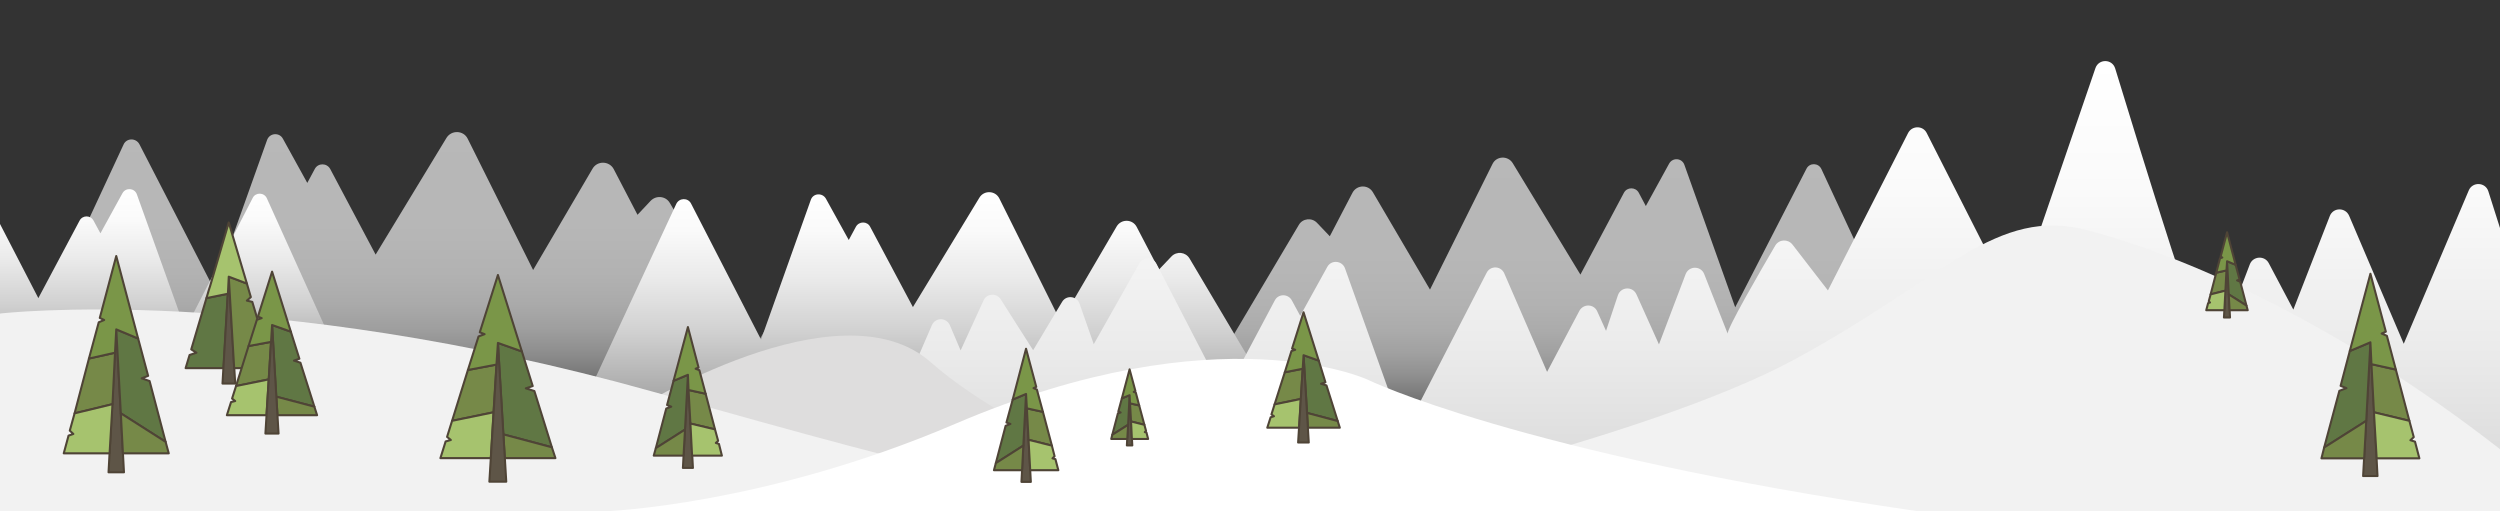 <?xml version="1.0" encoding="utf-8"?>
<!-- Generator: Adobe Illustrator 19.1.0, SVG Export Plug-In . SVG Version: 6.00 Build 0)  -->
<svg version="1.1" xmlns="http://www.w3.org/2000/svg" xmlns:xlink="http://www.w3.org/1999/xlink" x="0px" y="0px"
	 viewBox="0 0 1200 245.3" style="enable-background:new 0 0 1200 245.3;" xml:space="preserve">
<rect x="0" y="0" width="1200" height="245.3" fill="#333333" stroke="none"/>
<style type="text/css">
	.st0{display:none;}
	.st1{display:inline;fill:#869E54;}
	.st2{display:inline;fill:#E6EFF3;}
	.st3{display:inline;fill:#E8E619;stroke:#ECC91A;stroke-width:1.5;stroke-miterlimit:10;}
	.st4{opacity:0.65;fill:url(#SVGID_1_);}
	.st5{opacity:0.65;fill:url(#SVGID_2_);}
	.st6{fill:url(#SVGID_3_);}
	.st7{fill:url(#SVGID_4_);}
	.st8{fill:url(#SVGID_5_);}
	.st9{fill:url(#SVGID_6_);}
	.st10{fill:#DEDDDD;}
	.st11{fill:#F2F2F2;}
	.st12{fill:#FFFFFF;}
	.st13{fill:#3F3931;stroke:#4F4436;stroke-linecap:round;stroke-linejoin:round;stroke-miterlimit:10;}
	.st14{fill:#768948;stroke:#4F4436;stroke-linecap:round;stroke-linejoin:round;stroke-miterlimit:10;}
	.st15{fill:#A6C36E;stroke:#4F4436;stroke-linecap:round;stroke-linejoin:round;stroke-miterlimit:10;}
	.st16{fill:#607744;stroke:#4F4436;stroke-linecap:round;stroke-linejoin:round;stroke-miterlimit:10;}
	.st17{fill:#5E5547;stroke:#4F4436;stroke-linecap:round;stroke-linejoin:round;stroke-miterlimit:10;}
	.st18{fill:#7A9648;stroke:#4F4436;stroke-linecap:round;stroke-linejoin:round;stroke-miterlimit:10;}
	.st19{fill:#3F3931;}
	.st20{display:inline;}
	.st21{fill:#1F5E6D;stroke:#1A5D6D;stroke-linecap:round;stroke-linejoin:round;stroke-miterlimit:10;}
	.st22{fill:#2A87A8;stroke:#1A5D6D;stroke-linecap:round;stroke-linejoin:round;stroke-miterlimit:10;}
	.st23{fill:#247287;stroke:#1A5D6D;stroke-linejoin:round;stroke-miterlimit:10;}
	.st24{fill:#1A5D6D;}
	
		.st25{display:inline;fill:#5E5547;stroke:#4F4436;stroke-width:1.5;stroke-linecap:round;stroke-linejoin:round;stroke-miterlimit:10;}
	.st26{display:inline;fill:#E8E619;stroke:#ECC91A;stroke-width:0.5;stroke-miterlimit:10;}
	.st27{display:inline;fill:#E4A424;}
	.st28{display:inline;opacity:0.6;fill:#FFFFFF;}
	.st29{display:inline;fill:#4C4C4D;}
	.st30{display:inline;fill:#838484;}
</style>
<g id="Layer_4" class="st0">
	<path class="st1" d="M1141.6,245.3"/>
	<rect y="-480" class="st2" width="1200" height="725.3"/>
</g>
<g id="Layer_13" class="st0">
	<circle class="st3" cx="333.7" cy="84.3" r="74.1"/>
</g>
<g id="Layer_15">
	<linearGradient id="SVGID_1_" gradientUnits="userSpaceOnUse" x1="207" y1="196.96" x2="207" y2="63.529">
		<stop  offset="0" style="stop-color:#4A4A4A"/>
		<stop  offset="2.624989e-02" style="stop-color:#5E5E5E"/>
		<stop  offset="8.314270e-02" style="stop-color:#848484"/>
		<stop  offset="0.146" style="stop-color:#A5A5A5"/>
		<stop  offset="0.216" style="stop-color:#C1C1C1"/>
		<stop  offset="0.293" style="stop-color:#D8D8D8"/>
		<stop  offset="0.383" style="stop-color:#EAEAEA"/>
		<stop  offset="0.491" style="stop-color:#F6F6F6"/>
		<stop  offset="0.639" style="stop-color:#FDFDFD"/>
		<stop  offset="1" style="stop-color:#FFFFFF"/>
	</linearGradient>
	<path class="st4" d="M362.6,197L0,196.9L59.3,69.4c1.4-3.2,5.9-3.3,7.6-0.2l35.8,69.5l25.5-71.5c1.2-3.4,5.9-3.8,7.6-0.6l11.7,21.2
		l3.6-6.7c1.6-3,5.8-2.9,7.4,0l21.8,41.1l34-56c2.4-3.9,8.2-3.7,10.2,0.4l31.4,63L284.4,81c2.3-4,8.1-3.8,10.2,0.2l11.4,21.9
		l6.3-6.7c2.7-2.8,7.3-2.3,9.2,1l41,69.1l14.8-25.3c2.7-4.6,9.5-4.3,11.7,0.6L414,197H362.6z"/>
	<linearGradient id="SVGID_2_" gradientUnits="userSpaceOnUse" x1="757.619" y1="203.175" x2="757.619" y2="75.59">
		<stop  offset="0" style="stop-color:#585858"/>
		<stop  offset="1.443702e-02" style="stop-color:#646464"/>
		<stop  offset="6.581616e-02" style="stop-color:#888888"/>
		<stop  offset="0.124" style="stop-color:#A8A8A8"/>
		<stop  offset="0.188" style="stop-color:#C4C4C4"/>
		<stop  offset="0.26" style="stop-color:#DADADA"/>
		<stop  offset="0.344" style="stop-color:#EBEBEB"/>
		<stop  offset="0.448" style="stop-color:#F6F6F6"/>
		<stop  offset="0.594" style="stop-color:#FDFDFD"/>
		<stop  offset="1" style="stop-color:#FFFFFF"/>
	</linearGradient>
	<path class="st5" d="M931,203.1L874.3,81.2c-1.4-3.1-5.7-3.2-7.2-0.2l-34.2,66.5l-24.4-68.4c-1.2-3.3-5.6-3.6-7.3-0.6L790,98.9
		l-3.4-6.4c-1.5-2.8-5.6-2.8-7.1,0l-20.9,39.3l-32.5-53.5c-2.3-3.7-7.8-3.5-9.7,0.4l-30,60.3L659,92.3c-2.2-3.8-7.7-3.7-9.8,0.2
		l-10.9,20.9l-6.1-6.4c-2.5-2.7-7-2.2-8.8,1l-39.2,66.1v29.1L931,203.1z"/>
	<linearGradient id="SVGID_3_" gradientUnits="userSpaceOnUse" x1="439.209" y1="217.551" x2="439.209" y2="92.307">
		<stop  offset="7.246377e-03" style="stop-color:#7C7C7C"/>
		<stop  offset="2.326804e-02" style="stop-color:#808080"/>
		<stop  offset="0.25" style="stop-color:#ADADAD"/>
		<stop  offset="0.467" style="stop-color:#D1D1D1"/>
		<stop  offset="0.67" style="stop-color:#EAEAEA"/>
		<stop  offset="0.854" style="stop-color:#FAFAFA"/>
		<stop  offset="1" style="stop-color:#FFFFFF"/>
	</linearGradient>
	<path class="st6" d="M269,217.5l55.6-119.6c1.4-3,5.6-3.1,7.1-0.2l33.6,65.3l23.9-67.1c1.1-3.2,5.5-3.5,7.2-0.6l11,19.9l3.4-6.3
		c1.5-2.8,5.5-2.8,6.9,0l20.5,38.5l31.9-52.5c2.2-3.7,7.7-3.5,9.6,0.4l29.5,59.2l26.8-45.8c2.2-3.7,7.6-3.6,9.6,0.2l10.7,20.5l6-6.3
		c2.5-2.6,6.8-2.2,8.7,1l38.5,64.9v28.6L269,217.5z"/>
	<linearGradient id="SVGID_4_" gradientUnits="userSpaceOnUse" x1="91.263" y1="215.618" x2="91.263" y2="90.758">
		<stop  offset="7.246377e-03" style="stop-color:#4A4A4A"/>
		<stop  offset="0.195" style="stop-color:#7F7F7F"/>
		<stop  offset="0.382" style="stop-color:#ADADAD"/>
		<stop  offset="0.561" style="stop-color:#D1D1D1"/>
		<stop  offset="0.729" style="stop-color:#EAEAEA"/>
		<stop  offset="0.88" style="stop-color:#FAFAFA"/>
		<stop  offset="1" style="stop-color:#FFFFFF"/>
	</linearGradient>
	<path class="st7" d="M0,215.6h182.5L128.1,95.2c-1.3-2.9-5.4-3-6.8-0.2l-32.4,63L65.7,93.3c-1.1-3.1-5.3-3.4-6.9-0.6L48.2,112
		l-3.3-6.1c-1.4-2.7-5.3-2.7-6.7,0l-19.8,37.2L0,107.5L0,215.6z"/>
</g>
<g id="Layer_1">
	<linearGradient id="SVGID_5_" gradientUnits="userSpaceOnUse" x1="816.54" y1="245.31" x2="816.54" y2="29.279">
		<stop  offset="0" style="stop-color:#D5D5D5"/>
		<stop  offset="0.344" style="stop-color:#EAEAEA"/>
		<stop  offset="0.709" style="stop-color:#FAFAFA"/>
		<stop  offset="1" style="stop-color:#FFFFFF"/>
	</linearGradient>
	<path class="st8" d="M828.9,245.3H433.1v-56.4l14.2-32.8c1.6-3.8,6.9-3.8,8.6-0.1l5.2,12.2l11-24c1.5-3.4,6.2-3.7,8.2-0.6
		l15.6,24.5l13.9-23.2c2-3.4,7.1-2.9,8.4,0.9l6.8,19.4l21.9-38.8c1.8-3.2,6.5-3.1,8.2,0.2l32.6,63.1l24.2-45.5
		c1.7-3.3,6.4-3.3,8.2,0l4,7.4l13-23.5c1.9-3.5,7.1-3.1,8.5,0.7l28.3,79.2l39.7-77.1c1.8-3.5,6.8-3.3,8.4,0.2l20.6,47.4l15.5-29.3
		c1.9-3.5,7-3.4,8.6,0.3l4.2,9.3l5.7-17.1c1.4-4.1,7.1-4.4,8.9-0.4l10.8,24l12.8-33.7c1.6-4.1,7.3-4.1,8.9-0.1l11.3,28.7
		c-0.7-1.9,15.3-29.5,22.8-42.3c1.8-3.1,6.1-3.3,8.3-0.5l17,22l38.5-75.6c1.9-3.6,7.1-3.6,8.9,0l42,82.7l39-113.8
		c1.6-4.6,8.1-4.5,9.5,0.2c12,39.4,44.1,143.6,46.5,139.4c2.1-3.7,12.4-30.3,18.1-45.4c1.5-4,7.1-4.4,9.1-0.6l11.8,22.3l17.5-44.9
		c1.6-4.2,7.5-4.3,9.3-0.1l26.2,61.4l31.2-73.6c1.8-4.3,8-4,9.4,0.4l5.9,18.6v134.8L828.9,245.3z"/>
</g>
<g id="Layer_2">
</g>
<g id="Layer_5">
	<linearGradient id="SVGID_6_" gradientUnits="userSpaceOnUse" x1="469.363" y1="245.31" x2="469.363" y2="245.31">
		<stop  offset="0" style="stop-color:#000000"/>
		<stop  offset="1.243299e-02" style="stop-color:#050505"/>
		<stop  offset="0.176" style="stop-color:#464646"/>
		<stop  offset="0.338" style="stop-color:#7F7F7F"/>
		<stop  offset="0.493" style="stop-color:#ADADAD"/>
		<stop  offset="0.64" style="stop-color:#D0D0D0"/>
		<stop  offset="0.777" style="stop-color:#EAEAEA"/>
		<stop  offset="0.901" style="stop-color:#FAFAFA"/>
		<stop  offset="1" style="stop-color:#FFFFFF"/>
	</linearGradient>
	<path class="st9" d="M469.4,245.3"/>
</g>
<g id="Layer_6">
	<path class="st10" d="M204,245.3h380.3c0,0-93.4-32.5-137.5-71.4s-142.8,23-142.8,23L204,245.3z"/>
	<path class="st11" d="M0,245.3v-94.8c0,0,126.4-14.9,313.7,37.6c151.9,42.6,182.6,50.8,287,57.1"/>
	<path class="st11" d="M1200,245.3H631c0,0,159-33.9,231-73.1s96-73.2,140-61.7s118,42.7,198,105.1V245.3z"/>
	<path class="st12" d="M920,245.3c-191-27.7-263.6-63.1-263.6-63.1s-71.1-33-197.8,21.2c-91.8,39.3-167.9,42-167.9,42L920,245.3z"/>
</g>
<g id="Layer_3">
	<g>
		<path class="st13" d="M625.8,173.1"/>
		<polygon class="st14" points="625.3,177 616.7,178.7 611.8,194.1 624.4,191.5 		"/>
		<polygon class="st15" points="624.4,191.5 611.8,194.1 610.3,198.9 611.5,199.8 609.9,200.3 608.3,205.3 623.6,205.3 		"/>
		<path class="st13" d="M626.5,184.5"/>
		<polygon class="st16" points="625.7,170.5 633,173.1 636.2,183.5 634.1,184.2 636.7,185 642.1,202.1 627.4,198.2 		"/>
		<polygon class="st14" points="643.1,205.3 642.1,202.1 627.4,198.2 627.8,205.3 		"/>
		<polygon class="st17" points="623.1,212.4 625.7,170.5 628.2,212.4 		"/>
		<polygon class="st18" points="633,173.1 625.7,149.9 620.2,167.3 621.7,167.9 619.9,168.5 616.7,178.7 625.3,177 625.7,170.5 		
			"/>
	</g>
	<path class="st19" d="M183.1,146.2"/>
	<g>
		<path class="st13" d="M110,136.1"/>
		<polygon class="st16" points="109.4,141 99.1,143.1 91.8,167.7 94.3,169.3 91,170.4 89.1,176.7 107.3,176.7 		"/>
		<path class="st13" d="M110.8,150.4"/>
		<polygon class="st17" points="106.8,184.1 109.8,132.8 112.9,184.1 		"/>
		<polygon class="st14" points="128.4,169.4 130.6,176.7 112.4,176.7 109.8,132.8 118.5,136.1 120.4,142.6 118.5,144.3 121.1,144.9 
			127.9,167.7 125.7,168.6 		"/>
		<polygon class="st15" points="118.5,136.1 109.8,106.8 100.8,137.5 100.3,139 99.1,143.1 109.4,141 109.8,132.8 		"/>
	</g>
	<g>
		<polygon class="st17" points="332.6,224.6 330.2,179.9 327.8,224.6 		"/>
		<polygon class="st14" points="330.5,187.2 338.7,189 343.2,206.1 331.4,203.3 		"/>
		<polygon class="st15" points="331.4,203.3 343.2,206.1 344.7,211.6 343.6,212.6 345.1,213.1 346.5,218.7 332.2,218.7 		"/>
		<polygon class="st16" points="330.2,179.9 323.3,182.8 320.2,194.4 322.2,195.2 319.8,196.1 314.8,215.1 328.8,206.2 		"/>
		<polygon class="st14" points="313.8,218.7 314.8,215.1 328.8,206.2 328.1,218.7 		"/>
		<polygon class="st18" points="330.2,179.9 330.5,187.2 338.7,189 335.7,177.7 333.9,177 335.3,176.4 330.2,157 323.3,182.8 		"/>
		<path class="st13" d="M330.1,182.8"/>
		<path class="st13" d="M329.4,195.5"/>
		<path class="st13" d="M322.2,195.2"/>
	</g>
	<g>
		<polygon class="st17" points="543.5,213.8 542.2,189.7 540.9,213.8 		"/>
		<polygon class="st14" points="542.4,193.6 546.8,194.6 549.3,203.9 542.9,202.3 		"/>
		<polygon class="st15" points="542.9,202.3 549.3,203.9 550.1,206.8 549.5,207.4 550.3,207.6 551.1,210.7 543.3,210.7 		"/>
		<polygon class="st16" points="542.2,189.7 538.5,191.2 536.8,197.5 537.9,198 536.6,198.4 533.9,208.7 541.5,203.9 		"/>
		<polygon class="st14" points="533.4,210.7 533.9,208.7 541.5,203.9 541.1,210.7 		"/>
		<polygon class="st18" points="542.2,189.7 542.4,193.6 546.8,194.6 545.2,188.5 544.2,188.1 545,187.7 542.2,177.3 538.5,191.2 		
			"/>
		<path class="st13" d="M542.2,191.2"/>
		<path class="st13" d="M541.8,198.1"/>
		<path class="st13" d="M537.9,198"/>
	</g>
	<g>
		<polygon class="st17" points="494.8,231.3 492.5,189.1 490.3,231.3 		"/>
		<polygon class="st14" points="492.9,196 500.6,197.7 504.9,213.9 493.7,211.1 		"/>
		<polygon class="st15" points="493.7,211.1 504.9,213.9 506.2,219 505.2,220 506.6,220.4 508,225.7 494.5,225.7 		"/>
		<polygon class="st16" points="492.5,189.1 486.1,191.8 483.1,202.8 485,203.5 482.7,204.4 478,222.3 491.2,213.9 		"/>
		<polygon class="st14" points="477.1,225.7 478,222.3 491.2,213.9 490.6,225.7 		"/>
		<polygon class="st18" points="492.5,189.1 492.9,196 500.6,197.7 497.7,187 496.1,186.3 497.4,185.7 492.5,167.4 486.1,191.8 		
			"/>
		<path class="st13" d="M492.4,191.8"/>
		<path class="st13" d="M491.8,203.8"/>
		<path class="st13" d="M485,203.5"/>
	</g>
	<g>
		<polygon class="st17" points="52.1,226.7 55.8,158.1 59.5,226.7 		"/>
		<polygon class="st14" points="55.2,169.3 42.7,172.1 35.8,198.4 54,194 		"/>
		<polygon class="st15" points="54,194 35.8,198.4 33.5,206.7 35.2,208.3 32.9,209.1 30.6,217.6 52.6,217.6 		"/>
		<polygon class="st16" points="55.8,158.1 66.3,162.5 71.1,180.4 68,181.6 71.8,182.9 79.5,212.1 58,198.4 		"/>
		<polygon class="st14" points="81,217.6 79.5,212.1 58,198.4 59,217.6 		"/>
		<polygon class="st18" points="55.8,158.1 55.2,169.3 42.7,172.1 47.4,154.7 50,153.6 47.9,152.6 55.8,122.9 66.3,162.5 		"/>
		<path class="st13" d="M56,162.5"/>
		<path class="st13" d="M57,182"/>
		<path class="st13" d="M68,181.6"/>
	</g>
	<g>
		<polygon class="st17" points="1067.5,152.4 1069,125.4 1070.4,152.4 		"/>
		<polygon class="st14" points="1068.7,129.8 1063.8,130.9 1061.1,141.3 1068.2,139.5 		"/>
		<polygon class="st15" points="1068.2,139.5 1061.1,141.3 1060.2,144.6 1060.8,145.2 1059.9,145.5 1059,148.9 1067.7,148.9 		"/>
		<polygon class="st16" points="1069,125.4 1073.1,127.1 1075,134.2 1073.8,134.6 1075.3,135.2 1078.3,146.7 1069.8,141.3 		"/>
		<polygon class="st14" points="1078.9,148.9 1078.3,146.7 1069.8,141.3 1070.2,148.9 		"/>
		<polygon class="st18" points="1069,125.4 1068.7,129.8 1063.8,130.9 1065.6,124 1066.7,123.6 1065.9,123.2 1069,111.5 
			1073.1,127.1 		"/>
		<path class="st13" d="M1069,127.1"/>
		<path class="st13" d="M1069.5,134.8"/>
		<path class="st13" d="M1073.8,134.6"/>
	</g>
	<g>
		<path class="st13" d="M239.1,168.7"/>
		<polygon class="st14" points="238.3,175 224.6,177.6 217,202 236.9,197.9 		"/>
		<polygon class="st15" points="236.9,197.9 217,202 214.6,209.7 216.4,211.2 213.9,211.9 211.4,219.9 235.6,219.9 		"/>
		<path class="st13" d="M240.3,186.7"/>
		<polygon class="st16" points="239,164.6 250.5,168.7 255.7,185.3 252.4,186.4 256.5,187.7 264.9,214.7 241.6,208.5 		"/>
		<polygon class="st14" points="266.6,219.9 264.9,214.7 241.6,208.5 242.3,219.9 		"/>
		<polygon class="st17" points="234.9,231.2 239,164.6 243,231.2 		"/>
		<polygon class="st18" points="250.5,168.7 239,132 230.3,159.5 232.6,160.4 229.7,161.5 224.6,177.6 238.3,175 239,164.6 		"/>
	</g>
	<g>
		<polygon class="st17" points="1141.2,228.5 1137.8,164.3 1134.3,228.5 		"/>
		<polygon class="st14" points="1138.3,174.8 1150,177.4 1156.5,202 1139.5,197.9 		"/>
		<polygon class="st15" points="1139.5,197.9 1156.5,202 1158.6,209.8 1157,211.3 1159.2,212 1161.3,220 1140.8,220 		"/>
		<polygon class="st16" points="1137.8,164.3 1127.9,168.5 1123.5,185.2 1126.3,186.3 1122.9,187.6 1115.6,214.8 1135.8,202 		"/>
		<polygon class="st14" points="1114.3,220 1115.6,214.8 1135.8,202 1134.8,220 		"/>
		<polygon class="st18" points="1137.8,164.3 1138.3,174.8 1150,177.4 1145.7,161.2 1143.2,160.1 1145.2,159.2 1137.8,131.4 
			1127.9,168.5 		"/>
		<path class="st13" d="M1137.6,168.5"/>
		<path class="st13" d="M1136.6,186.6"/>
		<path class="st13" d="M1126.3,186.3"/>
	</g>
	<g>
		<path class="st13" d="M130.7,159.2"/>
		<polygon class="st14" points="130.1,164.1 119.3,166.1 113.3,185.3 129,182.1 		"/>
		<polygon class="st15" points="129,182.1 113.3,185.3 111.4,191.3 112.9,192.5 110.9,193 108.9,199.3 127.9,199.3 		"/>
		<path class="st13" d="M131.6,173.3"/>
		<polygon class="st16" points="130.6,156 139.6,159.2 143.7,172.2 141.1,173.1 144.2,174.1 150.9,195.2 132.6,190.4 		"/>
		<polygon class="st14" points="152.2,199.3 150.9,195.2 132.6,190.4 133.2,199.3 		"/>
		<polygon class="st17" points="127.4,208.1 130.6,156 133.7,208.1 		"/>
		<polygon class="st18" points="139.6,159.2 130.6,130.4 123.8,152 125.6,152.7 123.3,153.5 119.3,166.1 130.1,164.1 130.6,156 		
			"/>
	</g>
</g>
<g id="Layer_9" class="st0">
	<g class="st20">
		<polygon class="st21" points="1073.7,133.5 1060.9,86.5 1025.3,144.3 		"/>
		<polyline class="st22" points="1055.1,113 1053.8,154.8 1082.4,165.3 1060.9,86.5 1025.3,144.3 1041.2,150.2 1055.1,113 		"/>
		<polygon class="st22" points="1131.8,77.2 1156.2,144.3 1082.4,165.3 1060.9,86.5 		"/>
		<path class="st23" d="M1055.1,113c0.1-1.7-19.7,29.1-19.7,29.1l5.8,8.1l0,0C1041.2,150.2,1052.9,150.2,1055.1,113z"/>
		
			<ellipse transform="matrix(0.209 0.978 -0.978 0.209 1015.002 -933.19)" class="st24" cx="1084.7" cy="161.2" rx="1.1" ry="0.9"/>
		
			<ellipse transform="matrix(0.209 0.978 -0.978 0.209 928.998 -970.436)" class="st24" cx="1064.7" cy="89.4" rx="1.1" ry="0.9"/>
		
			<ellipse transform="matrix(0.209 0.978 -0.978 0.209 971.748 -1041.898)" class="st24" cx="1130.3" cy="80.1" rx="1" ry="0.8"/>
		
			<ellipse transform="matrix(0.209 0.978 -0.978 0.209 1050.112 -1014.369)" class="st24" cx="1152.4" cy="142.3" rx="1.1" ry="0.9"/>
	</g>
</g>
<g id="Layer_11" class="st0">
	<path class="st25" d="M1000.5,149l4.3,0.4c0,0,5.3,0.5,2,1.9c-1.6,0.7-5.1,0.6-5.1,0.6l-6.6-0.6c0,0,2,4.8-0.7,5.7
		s-4.4-1.1-4.9-1.6c-0.5-0.5,1.2-3.9,1.2-3.9l-10.3,1.7c0,0-1.7-0.2-2.2-1.5c-0.5-1.3,2.2-2.4,2.2-2.4h10l-5-2.9
		c0,0,0.7-3.4,3.8-2.3c3.1,1.1,7.4,4.7,7.4,4.7l2.9-4.5c0,0-0.3-1.4,2.3,0.1C1004.2,145.9,1000.5,149,1000.5,149z"/>
</g>
<g id="Layer_10" class="st0">
	<path class="st26" d="M992.4,130.2c0,0,4.8,5.5,1.7,12c-2.2,4.7,0.8-0.1,0.8-0.1c2.1-4.1,0.4-6.6,0.4-6.6
		c-0.5-4.2,3.4-11.5,4.4-10.7c0,0-4.3,1.5,1.2,11.6c3,5.5,0.6,10.4-5.2,12.8c-5.3,2.2-11.7-5.2-7.7-0.2c0,0-8-0.9-5.7-9.4
		c1.6-5.9,2.4-9.6-0.2-10.4c0,0,1-0.9,2.8,0s3.2,15.3,4.8,12.3c0.6-1.1-2-1.4-2-6.8c0,0,0.9-10.8,5.5-13.3
		C993.3,121.4,988.9,125.5,992.4,130.2z"/>
	<path class="st27" d="M984.5,137.7c0,0-1.3,4.8-0.4,6.4c1.3,2.5,3.2,1,3.2,1S984.3,142.2,984.5,137.7z"/>
	<path class="st27" d="M997.1,134.8c0,0,0.4,3,0,6.5c-0.4,3.5-3.8,5-3.8,5s1.5,0.4,3.6,0c2.8-0.5,2.7-4.5,2.7-4.5
		S999.7,137.1,997.1,134.8z"/>
	<path class="st27" d="M992.4,141.3c0,0-1.6-0.1-2.4-2.4c-0.8-2.3,0-6.9,0-6.9s1.7,3.9,2.4,5.4C993.1,138.9,993.9,142.2,992.4,141.3
		z"/>
</g>
<g id="Layer_8">
</g>
<g id="Layer_14">
</g>
<g id="Layer_12" class="st0">
	<path class="st28" d="M356.1-162.6c0.4,0,0.7-0.1,1.1-0.1c4.8,0,8.8,3.9,8.8,8.8c0,1.1-0.2,2.1-0.6,3.1l-92,0
		c-1-0.9-1.7-2.2-1.7-3.7c0-2.7,2.2-5,5-5c1.3,0,2.4,0.5,3.3,1.2c0.9-6.5,6.5-11.6,13.2-11.6c2.5,0,4.9,0.7,6.9,1.9
		c2.3-10.2,11.4-17.9,22.3-17.9c8.2,0,15.5,4.4,19.5,10.9c1.3-0.5,2.5-0.8,4-0.8c5.9,0,10.6,4.7,10.6,10.6
		C356.4-164.2,356.3-163.4,356.1-162.6z"/>
	<path class="st28" d="M211.2-153.4c-0.4-0.1-0.9-0.1-1.3-0.1c-5.9,0-10.7,4.8-10.7,10.7c0,1.3,0.2,2.6,0.7,3.8l112.1,0
		c1.2-1.1,2-2.7,2-4.5c0-3.3-2.7-6-6-6c-1.5,0-2.9,0.6-4,1.5c-1.1-8-7.9-14.1-16.1-14.1c-3.1,0-5.9,0.9-8.4,2.3
		c-2.8-12.5-13.9-21.8-27.2-21.8c-10,0-18.8,5.3-23.7,13.3c-1.5-0.7-3.1-0.9-4.8-0.9c-7.1,0-12.9,5.8-12.9,12.9
		C210.9-155.4,211-154.4,211.2-153.4z"/>
	<path class="st28" d="M970-148.1c0.6-0.1,1.1-0.1,1.7-0.1c7.6,0,13.8,6.2,13.8,13.8c0,1.7-0.3,3.4-0.9,4.9l-145.4,0
		c-1.6-1.4-2.6-3.5-2.6-5.8c0-4.3,3.5-7.8,7.8-7.8c2,0,3.8,0.7,5.2,2c1.4-10.3,10.2-18.3,20.9-18.3c4,0,7.7,1.1,10.9,3
		c3.6-16.2,18-28.3,35.3-28.3c13,0,24.4,6.9,30.8,17.2c2-0.8,4-1.2,6.3-1.2c9.2,0,16.7,7.5,16.7,16.7
		C970.4-150.7,970.3-149.4,970-148.1z"/>
</g>
<g id="Layer_16" class="st0">
	<path class="st29" d="M435.7,25.1"/>
	<path class="st30" d="M237-43.1c0,0-1.3,1.6-2,0.3c-0.7-1.3,0-4.8,0-4.8c-3.7,3.4-2.3,17.7-2.3,17.7l0,0h-1.2
		c0,0,0.3-10.6-4.8-10.2c-3.5,0.3-3,10.2-3,10.2h-1.1c0.1-5-2.1-10.1-2.1-10.1s2-0.5,1.9-2.2s-2.6-3.4-0.1-6c0,0-2.7-0.9-1-4.8
		c0,0,1.1,4.3,6.3,4.4c3.2,0,4.8-1.7,5.5-3.2c0,0-1.1-0.5-0.6-2.5l1.2,1.3c0,0,1.6-2.2,0-3.4c-1.6-1.2-7.1,1.2-6.5,3.8
		c0.3,1.5,2,1.6,2,1.6c-3.4,0-6.1-3.4-2.3-5.7c0,0,11-6.1,12.2,2.1c0,0,2.6,10.5-0.8,9.9C235.3-45.1,237-43.1,237-43.1"/>
</g>
</svg>
